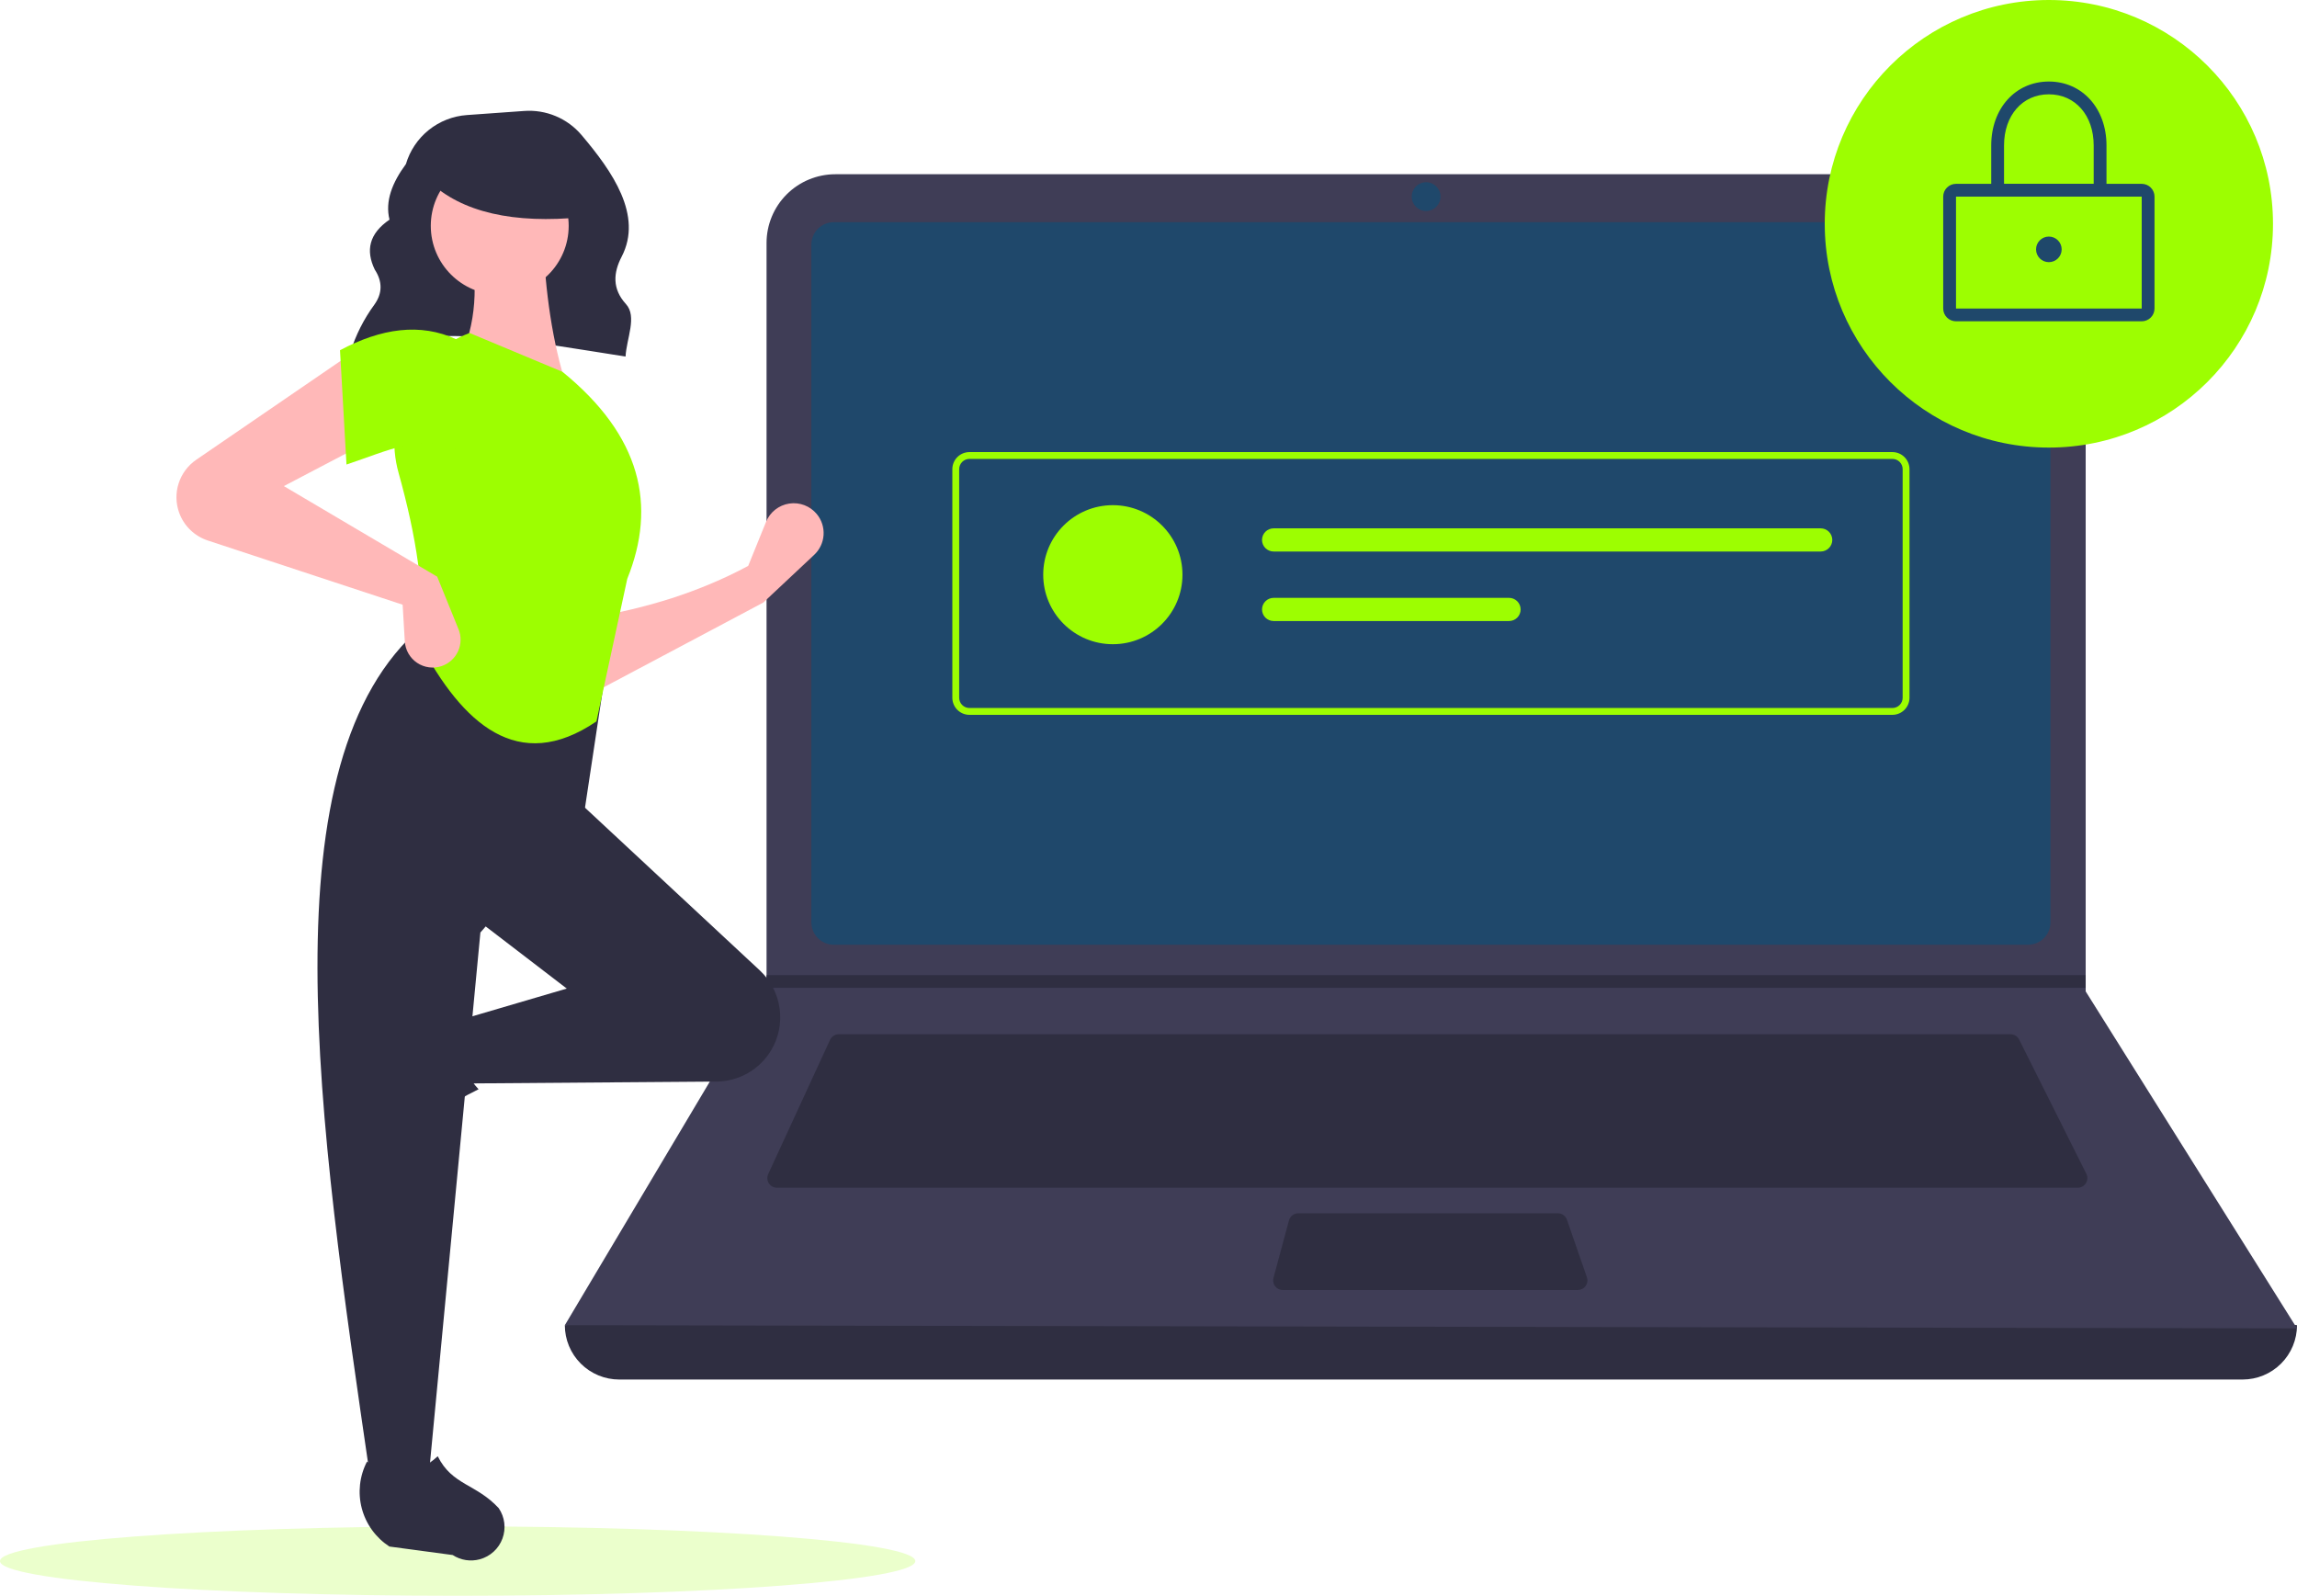 <svg width="321" height="223" viewBox="0 0 321 223" fill="none" xmlns="http://www.w3.org/2000/svg">
<g clip-path="url(#clip0_214_1847)">
<path opacity="0.2" d="M63.957 223C99.28 223 127.914 220.828 127.914 218.15C127.914 215.471 99.28 213.3 63.957 213.3C28.635 213.3 0 215.471 0 218.15C0 220.828 28.635 223 63.957 223Z" fill="#9DFE01"/>
<path d="M48.888 49.48C60.018 44.753 73.881 47.748 87.42 49.826C87.546 47.309 89.073 44.245 87.474 42.489C85.53 40.356 85.709 38.114 86.879 35.859C89.869 30.094 85.585 23.959 81.258 18.858C80.283 17.71 79.051 16.809 77.661 16.227C76.272 15.644 74.764 15.397 73.261 15.506L65.248 16.078C63.297 16.217 61.437 16.947 59.913 18.171C58.391 19.395 57.278 21.055 56.726 22.927C54.812 25.526 53.788 28.117 54.433 30.695C51.566 32.651 51.085 35.011 52.373 37.673C53.465 39.348 53.453 40.98 52.323 42.566C50.839 44.588 49.702 46.842 48.959 49.237L48.888 49.48Z" fill="#2F2E41"/>
<path d="M313.394 192.78H86.541C84.524 192.78 82.589 191.98 81.162 190.555C79.736 189.131 78.935 187.199 78.935 185.185C161.169 175.642 241.857 175.642 321 185.185C321 187.199 320.199 189.131 318.772 190.555C317.346 191.98 315.411 192.78 313.394 192.78Z" fill="#2F2E41"/>
<path d="M321 185.632L78.935 185.185L106.989 138.051L107.123 137.828V33.95C107.123 32.689 107.372 31.44 107.855 30.276C108.338 29.111 109.047 28.052 109.939 27.161C110.832 26.269 111.892 25.562 113.059 25.079C114.226 24.597 115.476 24.349 116.739 24.349H281.854C283.116 24.349 284.367 24.597 285.533 25.079C286.7 25.562 287.76 26.269 288.653 27.161C289.546 28.052 290.254 29.111 290.737 30.276C291.221 31.44 291.469 32.689 291.469 33.95V138.542L321 185.632Z" fill="#3F3D56"/>
<path d="M116.52 31.05C115.689 31.051 114.893 31.381 114.306 31.967C113.719 32.554 113.389 33.349 113.388 34.178V128.892C113.389 129.721 113.719 130.516 114.306 131.103C114.893 131.689 115.689 132.019 116.52 132.02H283.415C284.246 132.019 285.042 131.689 285.629 131.103C286.216 130.516 286.546 129.721 286.547 128.892V34.178C286.546 33.349 286.216 32.554 285.629 31.967C285.042 31.381 284.246 31.051 283.415 31.05H116.52Z" fill="#1F486B"/>
<path d="M117.218 144.529C116.962 144.529 116.711 144.603 116.495 144.741C116.279 144.88 116.106 145.077 115.999 145.309L107.354 164.073C107.26 164.278 107.219 164.502 107.235 164.726C107.25 164.951 107.322 165.167 107.443 165.357C107.565 165.546 107.732 165.702 107.93 165.809C108.127 165.917 108.349 165.974 108.574 165.974H290.362C290.591 165.974 290.816 165.915 291.016 165.804C291.216 165.693 291.384 165.533 291.504 165.338C291.625 165.144 291.693 164.922 291.703 164.694C291.714 164.466 291.665 164.238 291.563 164.034L282.167 145.27C282.056 145.047 281.885 144.859 281.672 144.728C281.46 144.597 281.216 144.528 280.966 144.529H117.218Z" fill="#2F2E41"/>
<path d="M199.296 29.487C200.408 29.487 201.309 28.587 201.309 27.476C201.309 26.366 200.408 25.466 199.296 25.466C198.184 25.466 197.282 26.366 197.282 27.476C197.282 28.587 198.184 29.487 199.296 29.487Z" fill="#1F486B"/>
<path d="M181.428 169.548C181.133 169.548 180.846 169.646 180.612 169.825C180.377 170.004 180.209 170.255 180.132 170.54L177.963 178.582C177.91 178.78 177.903 178.989 177.943 179.19C177.982 179.392 178.068 179.582 178.194 179.745C178.319 179.909 178.48 180.041 178.665 180.132C178.85 180.223 179.053 180.271 179.259 180.27H220.497C220.711 180.27 220.922 180.219 221.112 180.121C221.302 180.024 221.466 179.882 221.59 179.708C221.714 179.533 221.795 179.332 221.825 179.121C221.856 178.909 221.835 178.694 221.765 178.492L218.977 170.45C218.886 170.187 218.715 169.958 218.487 169.797C218.26 169.635 217.988 169.548 217.709 169.548H181.428Z" fill="#2F2E41"/>
<path d="M291.469 136.264V138.051H106.989L107.128 137.828V136.264H291.469Z" fill="#2F2E41"/>
<path d="M286.324 62.547C303.622 62.547 317.645 48.546 317.645 31.274C317.645 14.002 303.622 0 286.324 0C269.026 0 255.003 14.002 255.003 31.274C255.003 48.546 269.026 62.547 286.324 62.547Z" fill="#9DFE01"/>
<path d="M299.299 44.9H273.347C272.873 44.9 272.418 44.711 272.082 44.376C271.747 44.041 271.558 43.587 271.558 43.113V27.476C271.558 27.002 271.747 26.548 272.082 26.213C272.418 25.878 272.873 25.69 273.347 25.689H299.299C299.773 25.69 300.228 25.878 300.564 26.213C300.899 26.548 301.088 27.002 301.089 27.476V43.113C301.088 43.587 300.9 44.041 300.564 44.376C300.228 44.711 299.773 44.9 299.299 44.9ZM273.347 27.476V43.113H299.3L299.299 27.476L273.347 27.476Z" fill="#1F486B"/>
<path d="M294.377 27.476H278.27V20.328C278.27 15.15 281.657 11.393 286.323 11.393C290.99 11.393 294.377 15.15 294.377 20.328L294.377 27.476ZM280.059 25.689H292.588V20.328C292.588 16.119 290.012 13.18 286.323 13.18C282.635 13.18 280.059 16.119 280.059 20.328L280.059 25.689Z" fill="#1F486B"/>
<path d="M286.323 36.635C287.311 36.635 288.113 35.835 288.113 34.848C288.113 33.861 287.311 33.061 286.323 33.061C285.335 33.061 284.533 33.861 284.533 34.848C284.533 35.835 285.335 36.635 286.323 36.635Z" fill="#1F486B"/>
<path d="M264.458 99.893H135.475C134.842 99.893 134.235 99.641 133.787 99.194C133.34 98.747 133.088 98.141 133.087 97.508V65.561C133.088 64.929 133.34 64.323 133.787 63.876C134.235 63.429 134.842 63.177 135.475 63.176H264.458C265.092 63.177 265.699 63.429 266.146 63.876C266.594 64.323 266.846 64.929 266.847 65.561V97.508C266.846 98.141 266.594 98.747 266.146 99.194C265.699 99.641 265.092 99.893 264.458 99.893ZM135.475 64.13C135.096 64.131 134.731 64.282 134.463 64.55C134.194 64.818 134.043 65.182 134.042 65.561V97.508C134.043 97.888 134.194 98.252 134.463 98.52C134.731 98.788 135.096 98.939 135.475 98.939H264.458C264.838 98.939 265.203 98.788 265.471 98.52C265.74 98.252 265.891 97.888 265.891 97.508V65.561C265.891 65.182 265.74 64.818 265.471 64.55C265.203 64.282 264.838 64.131 264.458 64.13L135.475 64.13Z" fill="#9DFE01"/>
<path d="M155.517 90.024C160.89 90.024 165.247 85.675 165.247 80.309C165.247 74.944 160.89 70.594 155.517 70.594C150.143 70.594 145.787 74.944 145.787 80.309C145.787 85.675 150.143 90.024 155.517 90.024Z" fill="#9DFE01"/>
<path d="M177.988 73.832C177.775 73.832 177.564 73.874 177.367 73.955C177.17 74.036 176.991 74.155 176.84 74.306C176.689 74.456 176.57 74.635 176.488 74.831C176.406 75.028 176.364 75.239 176.364 75.452C176.364 75.664 176.406 75.875 176.488 76.072C176.57 76.268 176.689 76.447 176.84 76.597C176.991 76.748 177.17 76.867 177.367 76.948C177.564 77.029 177.775 77.071 177.988 77.071H254.437C254.867 77.071 255.279 76.9 255.583 76.597C255.887 76.293 256.058 75.881 256.058 75.452C256.058 75.022 255.887 74.61 255.583 74.307C255.279 74.003 254.867 73.832 254.437 73.832H177.988Z" fill="#9DFE01"/>
<path d="M177.988 83.547C177.558 83.547 177.145 83.718 176.841 84.022C176.537 84.325 176.366 84.737 176.366 85.167C176.366 85.596 176.537 86.008 176.841 86.312C177.145 86.615 177.558 86.786 177.988 86.786H210.884C211.314 86.786 211.726 86.615 212.03 86.312C212.334 86.008 212.505 85.596 212.505 85.167C212.505 84.737 212.334 84.325 212.03 84.022C211.726 83.718 211.314 83.547 210.884 83.547H177.988Z" fill="#9DFE01"/>
<path d="M106.672 84.203L82.828 96.86L82.526 86.312C90.309 85.015 97.713 82.756 104.559 79.079L107.053 72.928C107.324 72.257 107.766 71.669 108.334 71.221C108.902 70.772 109.578 70.479 110.294 70.37C111.01 70.261 111.742 70.339 112.418 70.598C113.094 70.857 113.692 71.287 114.151 71.845C114.824 72.663 115.16 73.705 115.092 74.761C115.024 75.817 114.556 76.807 113.784 77.532L106.672 84.203Z" fill="#FFB8B8"/>
<path d="M48.412 157.281C48.238 156.644 48.201 155.977 48.304 155.325C48.406 154.673 48.646 154.049 49.007 153.496L54.245 145.47C55.483 143.572 57.384 142.2 59.578 141.622C61.773 141.044 64.104 141.301 66.119 142.342C63.918 146.083 64.225 149.365 66.879 152.218C62.758 154.226 58.95 156.819 55.571 159.915C54.954 160.335 54.246 160.602 53.505 160.693C52.764 160.784 52.012 160.697 51.312 160.439C50.611 160.182 49.983 159.76 49.478 159.211C48.974 158.662 48.608 158 48.412 157.281Z" fill="#2F2E41"/>
<path d="M107.757 146.786C106.965 148.105 105.846 149.199 104.508 149.962C103.171 150.724 101.659 151.131 100.119 151.143L65.323 151.406L63.813 142.667L79.206 138.146L66.228 128.201L80.413 111.626L106.178 135.604C107.684 137.006 108.663 138.881 108.95 140.916C109.238 142.952 108.816 145.024 107.757 146.786Z" fill="#2F2E41"/>
<path d="M59.89 206.555H51.741C44.425 156.478 36.977 106.261 58.985 87.517L84.941 91.737L81.621 113.736L67.134 130.311L59.89 206.555Z" fill="#2F2E41"/>
<path d="M67.054 217.899C66.416 218.073 65.748 218.11 65.095 218.008C64.442 217.905 63.818 217.666 63.264 217.306L54.416 216.118C52.514 214.881 51.141 212.983 50.562 210.792C49.983 208.602 50.239 206.274 51.282 204.262C55.029 206.459 58.316 206.153 61.172 203.502C63.191 207.571 66.516 207.323 69.692 210.751C70.112 211.367 70.379 212.074 70.471 212.814C70.562 213.553 70.475 214.304 70.217 215.004C69.959 215.703 69.537 216.331 68.987 216.834C68.437 217.338 67.774 217.703 67.054 217.899Z" fill="#2F2E41"/>
<path d="M79.206 54.066L64.115 50.45C66.622 45.328 66.828 39.628 65.624 33.574L75.886 33.273C76.208 40.8 77.18 47.834 79.206 54.066Z" fill="#FFB8B8"/>
<path d="M83.354 100.81C72.368 108.285 64.606 101.066 58.683 89.928C59.506 83.113 58.173 74.957 55.705 66.095C54.607 62.187 55.017 58.009 56.854 54.387C58.69 50.765 61.82 47.963 65.625 46.532L78.603 51.957C89.623 60.926 91.792 70.641 87.657 80.888L83.354 100.81Z" fill="#9DFE01"/>
<path d="M51.741 61.6L39.668 67.929L61.097 80.586L64.079 87.93C64.278 88.42 64.375 88.946 64.364 89.475C64.353 90.003 64.234 90.524 64.015 91.006C63.795 91.487 63.48 91.919 63.088 92.275C62.696 92.631 62.236 92.903 61.735 93.076C61.166 93.272 60.559 93.333 59.962 93.256C59.365 93.179 58.794 92.964 58.293 92.63C57.793 92.295 57.377 91.85 57.078 91.328C56.779 90.806 56.605 90.222 56.569 89.622L56.268 84.504L29.032 75.53C28.114 75.227 27.278 74.72 26.585 74.047C25.893 73.374 25.363 72.553 25.036 71.645C24.558 70.322 24.534 68.878 24.967 67.539C25.399 66.201 26.264 65.043 27.425 64.247L49.326 49.245L51.741 61.6Z" fill="#FFB8B8"/>
<path d="M63.814 62.806C58.779 60.603 54.2 62.996 48.421 64.915L47.516 48.943C53.254 45.889 58.725 45.066 63.814 47.436L63.814 62.806Z" fill="#9DFE01"/>
<path d="M69.837 41.184C75.158 41.184 79.472 36.877 79.472 31.564C79.472 26.25 75.158 21.943 69.837 21.943C64.516 21.943 60.202 26.25 60.202 31.564C60.202 36.877 64.516 41.184 69.837 41.184Z" fill="#FFB8B8"/>
<path d="M81.363 30.35C71.824 31.283 64.555 29.725 59.909 25.289V21.717H80.554L81.363 30.35Z" fill="#2F2E41"/>
</g>
<defs>
<clipPath id="clip0_214_1847">
<rect width="321" height="223" fill="white"/>
</clipPath>
</defs>
</svg>
